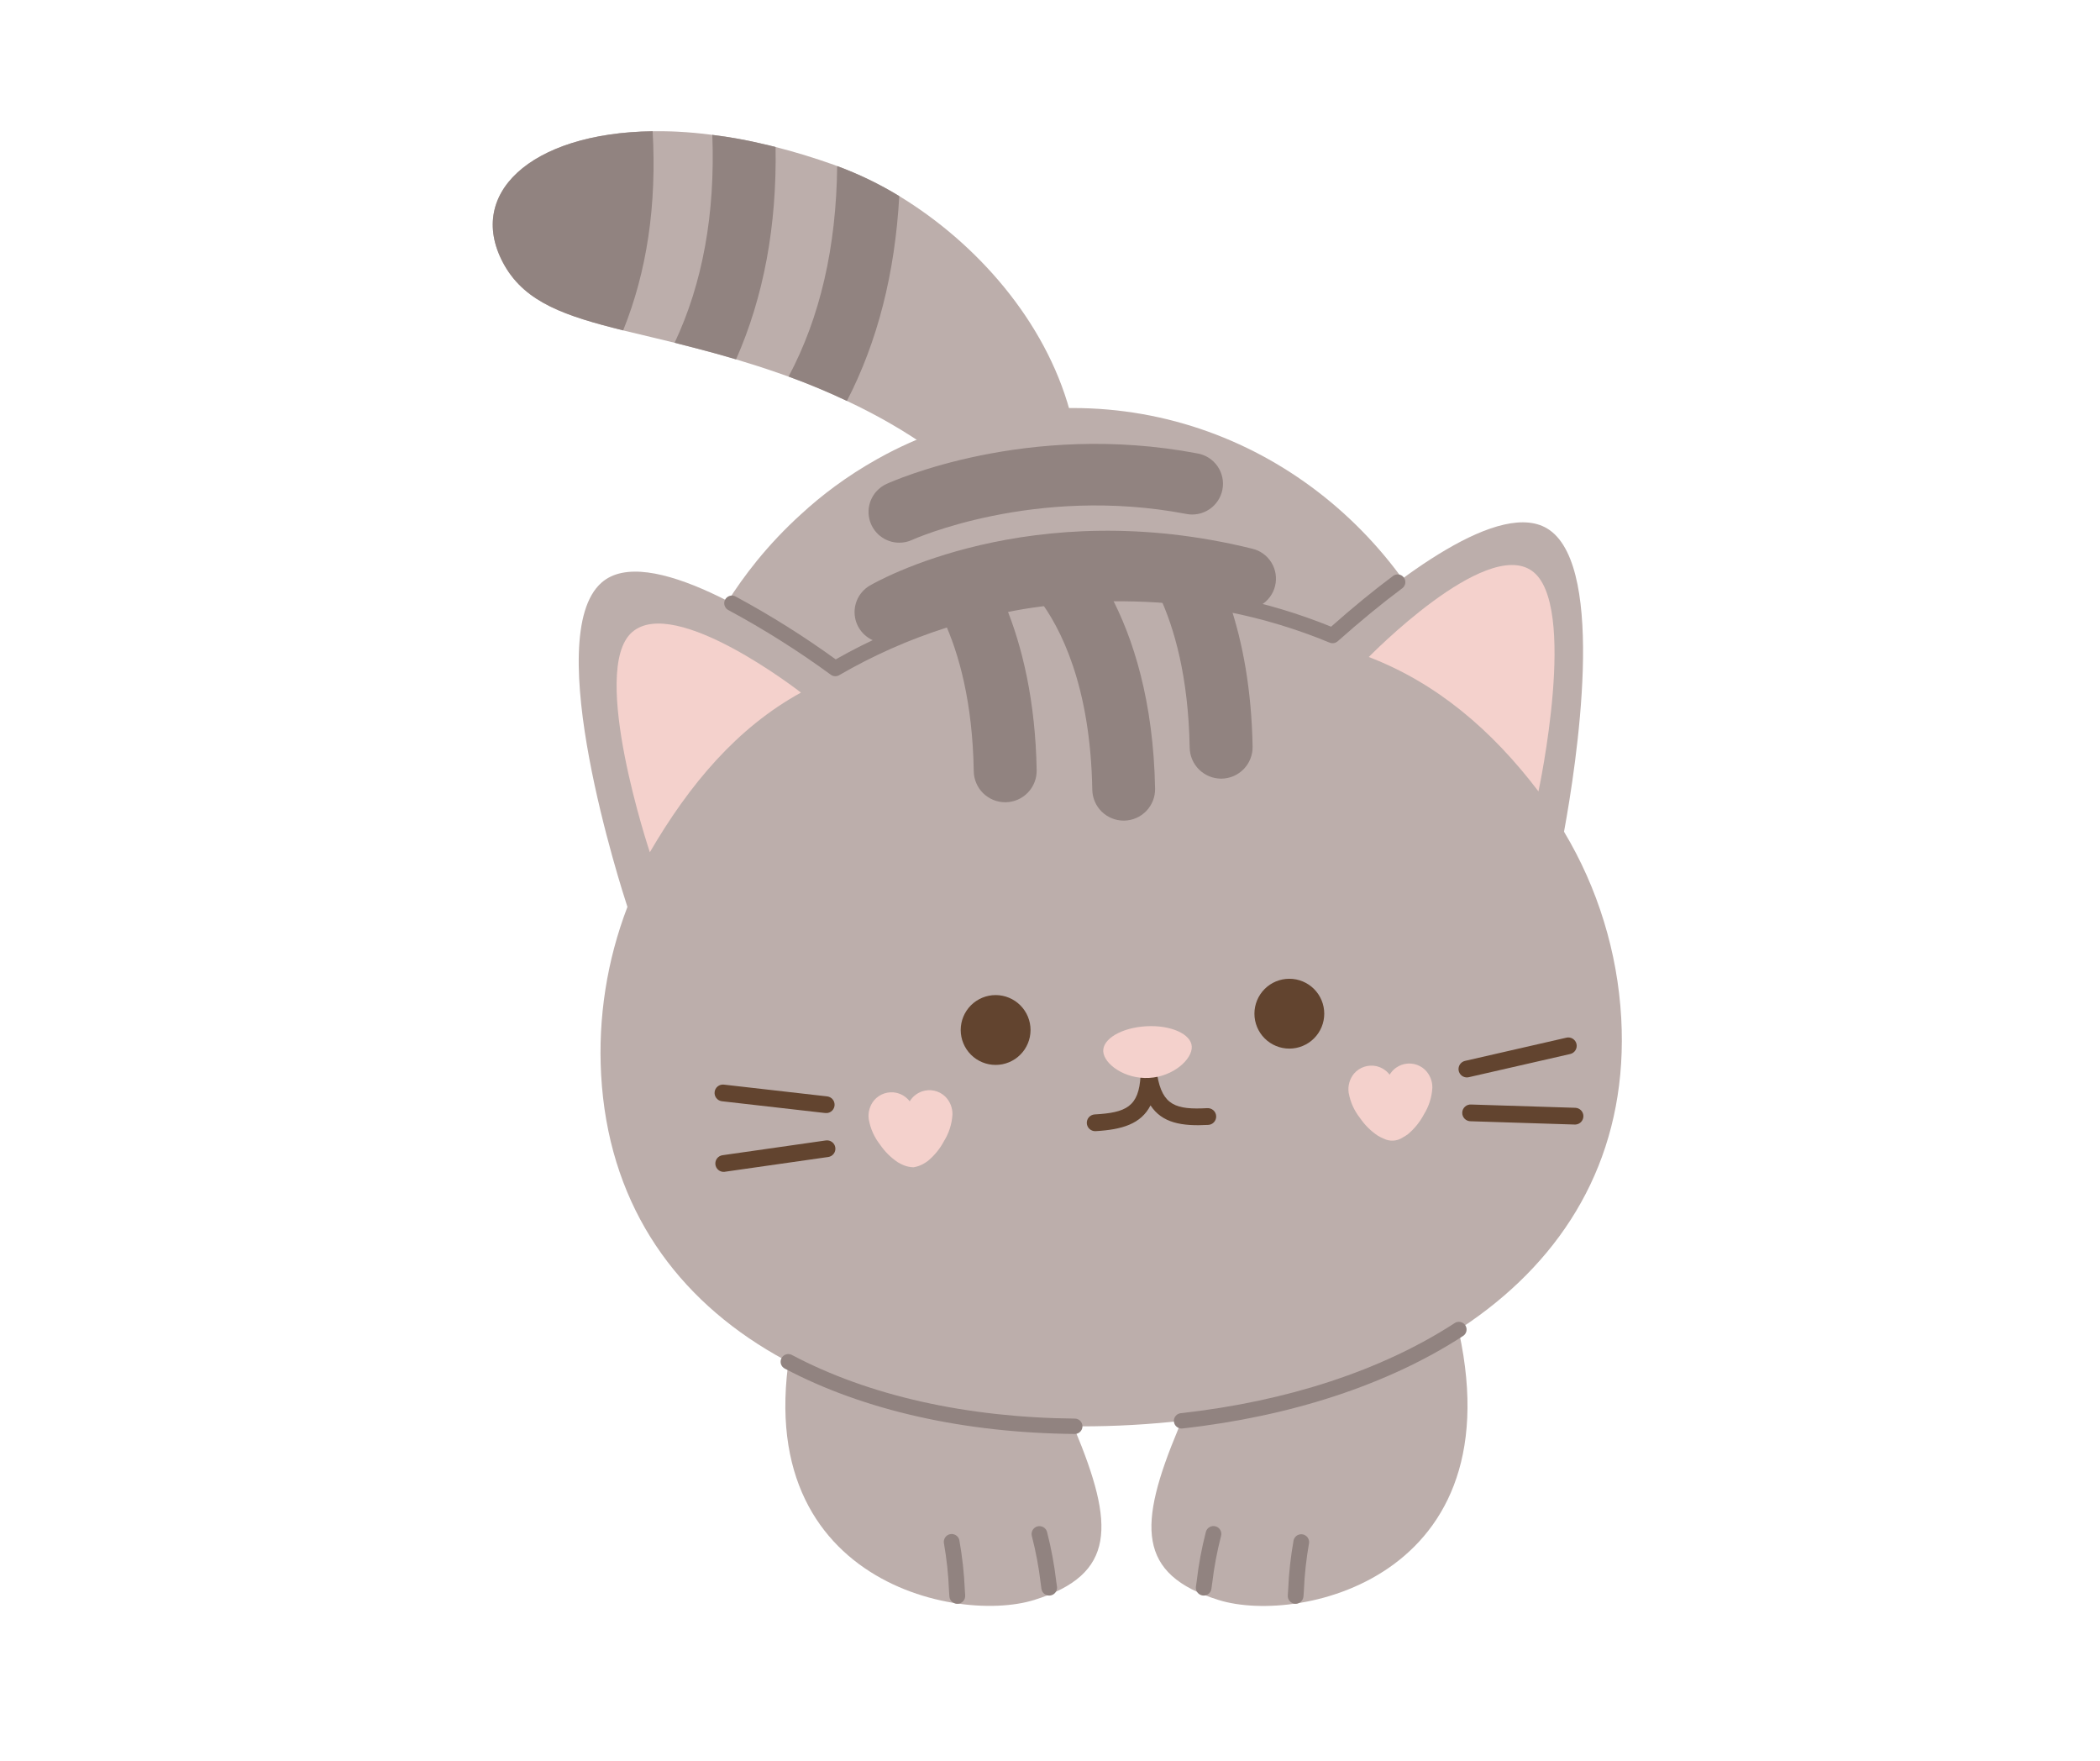 <svg xmlns="http://www.w3.org/2000/svg" xmlns:xlink="http://www.w3.org/1999/xlink" width="940" zoomAndPan="magnify" viewBox="0 0 705 591" height="788" preserveAspectRatio="xMidYMid meet" version="1.0"><defs><clipPath id="a2eeab85e7"><path d="M 165 44.016 L 363 44.016 L 363 200 L 165 200 Z M 165 44.016 " clip-rule="nonzero"/></clipPath><clipPath id="16af0987e7"><path d="M 165 44.016 L 220 44.016 L 220 111 L 165 111 Z M 165 44.016 " clip-rule="nonzero"/></clipPath></defs><path fill="#bcaeab" d="M 361.707 424.492 C 361.707 424.492 347.371 447.559 360.793 479.73 C 374.219 511.906 374.75 528.418 347.223 537.012 C 319.695 545.602 243.859 528.891 268.508 438.945 " fill-opacity="1" fill-rule="nonzero"/><path fill="#bcaeab" d="M 394.617 424.492 C 394.617 424.492 408.953 447.559 395.52 479.73 C 382.086 511.906 381.57 528.418 409.102 537.031 C 436.629 545.641 512.457 528.914 487.809 438.965 " fill-opacity="1" fill-rule="nonzero"/><path fill="#bcaeab" d="M 498.707 280.922 C 498.707 360.465 436.668 401.586 360.121 401.586 C 283.574 401.586 221.535 360.465 221.535 280.922 C 221.512 270.051 222.672 259.312 225.02 248.699 C 227.367 238.086 230.84 227.855 235.445 218.012 C 240.434 207.328 246.645 197.41 254.074 188.254 C 258.586 182.711 263.484 177.535 268.773 172.73 C 272.422 169.359 276.246 166.203 280.246 163.258 C 284.777 159.93 289.492 156.891 294.395 154.141 C 295.383 153.605 296.371 153.051 297.363 152.516 C 304.348 148.82 311.605 145.781 319.141 143.398 C 332.465 139.094 346.129 136.945 360.133 136.953 C 423.789 136.953 477.395 181.5 493.648 242.266 C 497.035 254.926 498.719 267.812 498.707 280.922 Z M 498.707 280.922 " fill-opacity="1" fill-rule="nonzero"/><g clip-path="url(#a2eeab85e7)"><path fill="#bcaeab" d="M 353.824 199.777 C 357.098 192.812 359.457 185.555 360.902 177.996 C 362.148 171.344 362.625 164.633 362.328 157.871 C 362.035 151.105 360.973 144.465 359.152 137.945 C 350.867 107.723 327.949 81.656 301.895 65.816 C 295.273 61.785 288.324 58.426 281.051 55.738 C 280.777 55.613 280.5 55.504 280.219 55.414 C 273.367 52.977 266.77 50.957 260.418 49.355 C 259.152 49.027 257.934 48.719 256.719 48.453 C 250.918 47.059 245.059 45.996 239.137 45.266 C 235.109 44.742 231.238 44.383 227.484 44.195 C 224.617 44.039 221.844 44.039 219.113 44.039 C 177.773 44.602 155.848 65.492 169.449 89.219 C 176.625 101.625 189.832 106.047 209.203 110.891 L 211.242 111.383 C 215.953 112.523 221.051 113.711 226.477 115.047 C 228.883 115.652 231.367 116.285 233.891 116.949 C 238.098 118.027 242.523 119.223 247.105 120.621 C 251.688 122.016 256.422 123.48 261.34 125.215 C 262.5 125.621 263.625 125.996 264.746 126.41 C 271.812 128.977 278.328 131.719 284.324 134.57 C 305.844 144.664 320.902 156.227 331.406 166.762 C 335.758 171.07 339.738 175.699 343.344 180.652 C 351.461 191.895 353.824 199.777 353.824 199.777 Z M 353.824 199.777 " fill-opacity="1" fill-rule="nonzero"/></g><path fill="#bcaeab" d="M 544.27 341.695 C 543.645 330.648 541.707 319.84 538.457 309.262 C 535.211 298.688 530.746 288.652 525.066 279.16 C 529.293 256.094 539.25 191.234 520.176 177.887 C 504.109 166.645 468.156 194.805 447.379 213.379 C 436.23 208.738 424.734 205.234 412.891 202.863 C 405.012 201.312 397.066 200.246 389.055 199.668 C 383.602 199.312 378.066 199.172 372.504 199.242 C 369.902 199.242 367.258 199.379 364.586 199.52 C 359.199 199.805 353.926 200.332 348.746 201.074 C 344.914 201.566 341.148 202.203 337.453 202.973 C 330.492 204.348 323.633 206.105 316.875 208.25 C 304.152 212.301 292.02 217.68 280.477 224.387 C 258.172 208.281 217.121 182.176 201.945 195.559 C 181.316 213.676 208.68 298.453 210.637 304.395 C 207.199 313.371 204.734 322.609 203.246 332.105 C 201.758 341.602 201.277 351.152 201.809 360.75 C 206.461 444.469 285.531 483.574 380.098 478.277 C 474.66 472.98 548.922 425.465 544.27 341.695 Z M 544.27 341.695 " fill-opacity="1" fill-rule="nonzero"/><path fill="#f4d1cc" d="M 459.527 220.523 C 459.527 220.523 498.488 180.531 514.246 191.57 C 530.008 202.605 516.484 265.629 516.484 265.629 C 500.766 244.926 482.184 229.207 459.527 220.523 Z M 459.527 220.523 " fill-opacity="1" fill-rule="nonzero"/><path fill="#f4d1cc" d="M 268.895 232.465 C 268.895 232.465 226.625 199.5 212.172 212.211 C 197.719 224.922 218.16 286.059 218.16 286.059 C 231.438 263.262 247.48 244.215 268.895 232.465 Z M 268.895 232.465 " fill-opacity="1" fill-rule="nonzero"/><path fill="#62442f" d="M 345.965 345.715 C 345.965 346.484 345.891 347.246 345.742 348 C 345.59 348.754 345.367 349.488 345.074 350.199 C 344.777 350.91 344.418 351.586 343.992 352.227 C 343.562 352.863 343.078 353.457 342.531 354 C 341.988 354.547 341.398 355.031 340.758 355.461 C 340.117 355.887 339.441 356.246 338.73 356.543 C 338.02 356.836 337.285 357.059 336.531 357.211 C 335.777 357.359 335.016 357.434 334.246 357.434 C 333.477 357.434 332.715 357.359 331.961 357.211 C 331.203 357.059 330.473 356.836 329.762 356.543 C 329.051 356.246 328.375 355.887 327.734 355.461 C 327.094 355.031 326.504 354.547 325.957 354 C 325.414 353.457 324.93 352.863 324.5 352.227 C 324.074 351.586 323.711 350.91 323.418 350.199 C 323.121 349.488 322.902 348.754 322.75 348 C 322.602 347.246 322.523 346.484 322.523 345.715 C 322.523 344.945 322.602 344.184 322.75 343.426 C 322.902 342.672 323.121 341.938 323.418 341.227 C 323.711 340.516 324.074 339.84 324.5 339.203 C 324.93 338.562 325.414 337.969 325.957 337.426 C 326.504 336.883 327.094 336.395 327.734 335.969 C 328.375 335.539 329.051 335.18 329.762 334.887 C 330.473 334.59 331.203 334.367 331.961 334.219 C 332.715 334.066 333.477 333.992 334.246 333.992 C 335.016 333.992 335.777 334.066 336.531 334.219 C 337.285 334.367 338.02 334.59 338.73 334.887 C 339.441 335.18 340.117 335.539 340.758 335.969 C 341.398 336.395 341.988 336.883 342.531 337.426 C 343.078 337.969 343.562 338.562 343.992 339.203 C 344.418 339.84 344.777 340.516 345.074 341.227 C 345.367 341.938 345.59 342.672 345.742 343.426 C 345.891 344.184 345.965 344.945 345.965 345.715 Z M 345.965 345.715 " fill-opacity="1" fill-rule="nonzero"/><path fill="#62442f" d="M 444.57 340.238 C 444.57 341.008 444.492 341.77 444.344 342.527 C 444.191 343.281 443.973 344.012 443.676 344.723 C 443.383 345.434 443.02 346.109 442.594 346.75 C 442.164 347.391 441.68 347.984 441.137 348.527 C 440.59 349.07 440 349.559 439.359 349.984 C 438.719 350.414 438.043 350.773 437.332 351.066 C 436.621 351.363 435.891 351.586 435.137 351.734 C 434.379 351.887 433.617 351.961 432.848 351.961 C 432.078 351.961 431.316 351.887 430.562 351.734 C 429.809 351.586 429.074 351.363 428.363 351.066 C 427.652 350.773 426.977 350.414 426.336 349.984 C 425.695 349.559 425.105 349.07 424.562 348.527 C 424.016 347.984 423.531 347.391 423.102 346.75 C 422.676 346.109 422.316 345.434 422.02 344.723 C 421.727 344.012 421.504 343.281 421.352 342.527 C 421.203 341.77 421.129 341.008 421.129 340.238 C 421.129 339.469 421.203 338.707 421.352 337.953 C 421.504 337.199 421.727 336.465 422.02 335.754 C 422.316 335.043 422.676 334.367 423.102 333.727 C 423.531 333.086 424.016 332.496 424.562 331.949 C 425.105 331.406 425.695 330.922 426.336 330.492 C 426.977 330.066 427.652 329.703 428.363 329.41 C 429.074 329.117 429.809 328.895 430.562 328.742 C 431.316 328.594 432.078 328.52 432.848 328.52 C 433.617 328.52 434.379 328.594 435.137 328.742 C 435.891 328.895 436.621 329.117 437.332 329.41 C 438.043 329.703 438.719 330.066 439.359 330.492 C 440 330.922 440.59 331.406 441.137 331.949 C 441.68 332.496 442.164 333.086 442.594 333.727 C 443.02 334.367 443.383 335.043 443.676 335.754 C 443.973 336.465 444.191 337.199 444.344 337.953 C 444.492 338.707 444.57 339.469 444.57 340.238 Z M 444.57 340.238 " fill-opacity="1" fill-rule="nonzero"/><path fill="#62442f" d="M 405.301 371.945 C 394.848 372.52 390.203 371.094 388.473 360.711 C 388.445 360.629 388.418 360.543 388.383 360.465 C 388.336 360.285 388.27 360.113 388.184 359.949 C 388.109 359.785 388.016 359.629 387.906 359.484 C 387.805 359.348 387.688 359.227 387.562 359.117 C 387.426 358.988 387.277 358.875 387.117 358.781 C 386.969 358.695 386.82 358.621 386.66 358.562 C 386.48 358.504 386.293 358.457 386.105 358.426 C 386.016 358.426 385.938 358.363 385.84 358.355 C 385.742 358.367 385.645 358.383 385.551 358.406 C 385.453 358.395 385.355 358.395 385.254 358.406 C 385.16 358.426 385.074 358.461 384.988 358.504 C 384.82 358.543 384.664 358.602 384.512 358.684 C 384.332 358.762 384.164 358.867 384.008 358.988 C 383.883 359.082 383.766 359.191 383.66 359.305 C 383.531 359.449 383.414 359.605 383.312 359.77 C 383.23 359.91 383.16 360.059 383.105 360.215 C 383.039 360.398 382.988 360.586 382.957 360.781 C 382.934 360.863 382.914 360.949 382.898 361.039 C 382.375 371.531 377.949 373.473 367.457 374.055 C 367.09 374.082 366.742 374.18 366.41 374.344 C 366.082 374.508 365.797 374.73 365.551 375.004 C 365.309 375.281 365.129 375.594 365.008 375.945 C 364.887 376.293 364.84 376.648 364.859 377.02 C 364.879 377.387 364.969 377.734 365.129 378.066 C 365.285 378.402 365.5 378.691 365.773 378.938 C 366.047 379.188 366.355 379.375 366.703 379.5 C 367.047 379.625 367.406 379.684 367.773 379.668 C 376.574 379.172 383.027 377.312 386.246 371.016 C 390.145 376.957 396.766 378.055 405.566 377.57 C 405.945 377.559 406.305 377.473 406.652 377.316 C 406.996 377.156 407.293 376.938 407.551 376.66 C 407.805 376.383 407.996 376.062 408.125 375.707 C 408.254 375.352 408.305 374.984 408.285 374.605 C 408.266 374.227 408.172 373.871 408.008 373.527 C 407.84 373.188 407.617 372.895 407.332 372.645 C 407.047 372.395 406.723 372.211 406.363 372.09 C 406.004 371.973 405.637 371.926 405.262 371.957 Z M 405.301 371.945 " fill-opacity="1" fill-rule="nonzero"/><path fill="#62442f" d="M 492.578 361.633 C 492.23 361.648 491.891 361.598 491.559 361.484 C 491.227 361.375 490.926 361.207 490.656 360.984 C 490.391 360.758 490.172 360.492 490 360.188 C 489.832 359.883 489.723 359.559 489.672 359.211 C 489.625 358.863 489.641 358.52 489.723 358.18 C 489.801 357.84 489.938 357.527 490.137 357.238 C 490.332 356.949 490.578 356.707 490.863 356.508 C 491.152 356.309 491.465 356.168 491.805 356.09 L 525.887 348.289 C 526.25 348.203 526.617 348.195 526.984 348.258 C 527.352 348.32 527.695 348.449 528.008 348.648 C 528.324 348.848 528.59 349.102 528.805 349.402 C 529.023 349.707 529.172 350.043 529.254 350.406 C 529.336 350.77 529.348 351.137 529.285 351.504 C 529.223 351.871 529.09 352.211 528.891 352.527 C 528.691 352.844 528.441 353.109 528.137 353.324 C 527.832 353.539 527.5 353.688 527.137 353.773 L 493.074 361.562 C 492.91 361.602 492.746 361.625 492.578 361.633 Z M 492.578 361.633 " fill-opacity="1" fill-rule="nonzero"/><path fill="#62442f" d="M 528.918 377.449 L 528.711 377.449 L 493.758 376.344 C 493.371 376.348 493 376.281 492.645 376.137 C 492.289 375.988 491.973 375.781 491.703 375.508 C 491.434 375.23 491.227 374.914 491.086 374.559 C 490.945 374.199 490.883 373.828 490.895 373.441 C 490.906 373.059 490.996 372.691 491.156 372.34 C 491.32 371.992 491.547 371.691 491.832 371.434 C 492.121 371.176 492.445 370.988 492.812 370.867 C 493.176 370.742 493.551 370.699 493.934 370.73 L 528.887 371.828 C 529.246 371.844 529.59 371.926 529.914 372.074 C 530.242 372.223 530.531 372.426 530.781 372.684 C 531.027 372.941 531.223 373.234 531.359 373.566 C 531.496 373.898 531.566 374.242 531.57 374.602 C 531.574 374.961 531.512 375.309 531.383 375.641 C 531.258 375.977 531.07 376.277 530.828 376.539 C 530.586 376.805 530.301 377.016 529.977 377.172 C 529.656 377.324 529.316 377.414 528.957 377.441 Z M 528.918 377.449 " fill-opacity="1" fill-rule="nonzero"/><path fill="#62442f" d="M 277.516 373.582 C 277.355 373.594 277.199 373.594 277.039 373.582 L 242.293 369.621 C 241.934 369.566 241.594 369.449 241.281 369.266 C 240.965 369.078 240.695 368.844 240.473 368.551 C 240.25 368.262 240.09 367.941 239.992 367.59 C 239.895 367.238 239.867 366.879 239.91 366.516 C 239.949 366.152 240.059 365.812 240.234 365.492 C 240.41 365.172 240.637 364.895 240.922 364.664 C 241.203 364.434 241.52 364.262 241.867 364.152 C 242.219 364.047 242.574 364.008 242.938 364.039 L 277.672 367.996 C 278.023 368.035 278.359 368.137 278.672 368.301 C 278.984 368.461 279.258 368.676 279.492 368.945 C 279.723 369.211 279.898 369.508 280.02 369.844 C 280.137 370.176 280.191 370.52 280.184 370.871 C 280.172 371.227 280.098 371.566 279.961 371.891 C 279.824 372.215 279.629 372.504 279.383 372.758 C 279.137 373.012 278.852 373.211 278.527 373.355 C 278.207 373.5 277.867 373.582 277.516 373.602 Z M 277.516 373.582 " fill-opacity="1" fill-rule="nonzero"/><path fill="#62442f" d="M 243.156 393.328 C 242.793 393.355 242.434 393.312 242.086 393.199 C 241.738 393.086 241.426 392.91 241.145 392.676 C 240.867 392.438 240.641 392.156 240.473 391.836 C 240.301 391.512 240.199 391.168 240.16 390.801 C 240.125 390.438 240.16 390.082 240.262 389.73 C 240.367 389.379 240.531 389.062 240.758 388.773 C 240.988 388.488 241.262 388.254 241.578 388.074 C 241.898 387.895 242.238 387.781 242.602 387.738 L 277.246 382.785 C 277.617 382.734 277.98 382.754 278.34 382.844 C 278.703 382.938 279.031 383.094 279.328 383.316 C 279.625 383.539 279.871 383.812 280.062 384.129 C 280.25 384.449 280.371 384.793 280.426 385.164 C 280.477 385.531 280.461 385.895 280.367 386.254 C 280.277 386.617 280.117 386.945 279.895 387.242 C 279.672 387.543 279.402 387.785 279.082 387.977 C 278.762 388.164 278.418 388.289 278.051 388.34 L 243.402 393.289 Z M 243.156 393.328 " fill-opacity="1" fill-rule="nonzero"/><path fill="#f4d1cc" d="M 400.094 351.258 C 400.332 355.453 393.984 361.344 385.777 361.801 C 377.574 362.254 370.613 357.109 370.375 352.891 C 370.141 348.672 376.602 344.91 384.82 344.457 C 393.035 344 399.867 347.051 400.094 351.258 Z M 400.094 351.258 " fill-opacity="1" fill-rule="nonzero"/><path fill="#f4d1cc" d="M 317.258 367.988 C 316.746 367.508 316.18 367.105 315.559 366.781 C 314.938 366.457 314.285 366.223 313.598 366.078 C 312.914 365.934 312.219 365.883 311.52 365.93 C 310.82 365.973 310.141 366.113 309.48 366.344 C 307.738 366.977 306.383 368.078 305.41 369.648 C 304.262 368.199 302.793 367.25 300.996 366.809 C 300.312 366.652 299.621 366.594 298.922 366.629 C 298.223 366.66 297.543 366.789 296.875 367.008 C 296.211 367.227 295.59 367.531 295.008 367.922 C 294.426 368.312 293.906 368.773 293.453 369.305 C 292.723 370.191 292.199 371.188 291.887 372.293 C 291.57 373.398 291.492 374.52 291.652 375.66 C 292.207 378.832 293.48 381.688 295.473 384.223 C 297.09 386.594 299.098 388.574 301.488 390.16 C 302.09 390.512 302.711 390.82 303.352 391.094 C 304.406 391.523 305.5 391.758 306.637 391.797 C 307.762 391.629 308.824 391.277 309.824 390.734 C 310.438 390.398 311.02 390.02 311.578 389.598 C 313.781 387.754 315.555 385.562 316.902 383.023 C 318.594 380.293 319.543 377.32 319.754 374.113 C 319.781 372.965 319.582 371.855 319.148 370.789 C 318.715 369.723 318.082 368.789 317.258 367.988 Z M 317.258 367.988 " fill-opacity="1" fill-rule="nonzero"/><path fill="#f4d1cc" d="M 478.363 359.039 C 477.852 358.559 477.289 358.156 476.668 357.832 C 476.047 357.512 475.395 357.277 474.707 357.133 C 474.023 356.984 473.332 356.938 472.633 356.98 C 471.934 357.027 471.254 357.164 470.594 357.395 C 468.848 358.023 467.492 359.129 466.523 360.711 C 465.383 359.254 463.91 358.301 462.109 357.859 C 461.426 357.707 460.734 357.645 460.035 357.68 C 459.336 357.715 458.652 357.84 457.988 358.059 C 457.32 358.281 456.699 358.586 456.117 358.973 C 455.535 359.363 455.016 359.824 454.559 360.355 C 453.828 361.242 453.309 362.238 452.992 363.344 C 452.68 364.449 452.602 365.57 452.754 366.711 C 453.316 369.887 454.59 372.738 456.586 375.273 C 458.203 377.645 460.203 379.625 462.594 381.211 C 463.199 381.566 463.82 381.883 464.465 382.152 C 464.973 382.414 465.504 382.602 466.062 382.719 C 466.621 382.836 467.184 382.879 467.754 382.848 C 468.32 382.816 468.875 382.707 469.418 382.527 C 469.957 382.348 470.465 382.102 470.938 381.785 C 471.547 381.445 472.129 381.07 472.691 380.66 C 474.891 378.809 476.66 376.613 478.008 374.074 C 479.703 371.344 480.652 368.375 480.859 365.164 C 480.891 364.016 480.688 362.906 480.254 361.84 C 479.82 360.773 479.191 359.84 478.363 359.039 Z M 478.363 359.039 " fill-opacity="1" fill-rule="nonzero"/><path fill="#918380" d="M 387.777 264.695 C 387.793 265.391 387.734 266.078 387.613 266.758 C 387.492 267.441 387.301 268.102 387.051 268.746 C 386.797 269.391 386.48 270.004 386.109 270.59 C 385.734 271.172 385.305 271.711 384.824 272.211 C 384.344 272.711 383.82 273.156 383.25 273.551 C 382.684 273.945 382.082 274.281 381.445 274.559 C 380.812 274.836 380.156 275.051 379.477 275.195 C 378.801 275.344 378.117 275.426 377.426 275.438 L 377.258 275.438 C 376.57 275.438 375.891 275.371 375.219 275.242 C 374.547 275.109 373.895 274.914 373.262 274.656 C 372.625 274.398 372.023 274.082 371.449 273.703 C 370.879 273.328 370.348 272.898 369.859 272.422 C 369.367 271.941 368.93 271.418 368.543 270.855 C 368.156 270.289 367.824 269.691 367.555 269.062 C 367.285 268.434 367.074 267.785 366.93 267.113 C 366.785 266.445 366.707 265.77 366.695 265.082 C 366.09 229.941 355.914 210.508 348.766 201.074 C 353.984 200.332 359.262 199.805 364.605 199.52 C 367.25 199.379 369.891 199.281 372.523 199.242 C 380.453 213.961 387.246 235.473 387.777 264.695 Z M 387.777 264.695 " fill-opacity="1" fill-rule="nonzero"/><path fill="#918380" d="M 420.516 250.578 C 420.527 251.273 420.473 251.965 420.352 252.648 C 420.227 253.332 420.039 253.996 419.785 254.645 C 419.531 255.289 419.215 255.906 418.84 256.492 C 418.465 257.074 418.039 257.617 417.555 258.117 C 417.074 258.617 416.547 259.066 415.977 259.461 C 415.406 259.859 414.801 260.195 414.164 260.473 C 413.527 260.75 412.871 260.965 412.191 261.109 C 411.512 261.258 410.824 261.34 410.129 261.352 L 409.922 261.352 C 409.238 261.348 408.559 261.277 407.887 261.141 C 407.215 261.008 406.562 260.809 405.93 260.543 C 405.293 260.281 404.691 259.961 404.121 259.582 C 403.551 259.203 403.02 258.773 402.535 258.289 C 402.047 257.809 401.609 257.285 401.223 256.719 C 400.84 256.152 400.512 255.551 400.242 254.922 C 399.973 254.293 399.766 253.641 399.621 252.969 C 399.48 252.301 399.402 251.621 399.391 250.938 C 398.973 227.305 394.293 210.766 389.047 199.637 C 397.062 200.227 405.008 201.301 412.891 202.863 C 417.18 215.645 420.168 231.453 420.516 250.578 Z M 420.516 250.578 " fill-opacity="1" fill-rule="nonzero"/><path fill="#918380" d="M 348.023 258.5 C 348.039 259.195 347.984 259.883 347.859 260.566 C 347.738 261.246 347.551 261.914 347.297 262.559 C 347.043 263.203 346.73 263.82 346.355 264.402 C 345.98 264.988 345.555 265.531 345.074 266.031 C 344.59 266.531 344.066 266.98 343.496 267.375 C 342.926 267.773 342.324 268.109 341.688 268.387 C 341.055 268.664 340.395 268.879 339.719 269.027 C 339.039 269.176 338.355 269.258 337.66 269.27 L 337.484 269.27 C 336.793 269.27 336.113 269.207 335.438 269.074 C 334.762 268.941 334.105 268.746 333.469 268.484 C 332.832 268.227 332.227 267.906 331.652 267.527 C 331.078 267.148 330.543 266.719 330.055 266.234 C 329.562 265.754 329.125 265.227 328.734 264.66 C 328.348 264.09 328.02 263.488 327.75 262.855 C 327.477 262.223 327.273 261.57 327.129 260.898 C 326.988 260.227 326.91 259.543 326.902 258.855 C 326.516 235.691 321.953 219.387 316.832 208.219 C 323.602 206.074 330.469 204.316 337.434 202.945 C 343.203 216.91 347.609 235.254 348.023 258.5 Z M 348.023 258.5 " fill-opacity="1" fill-rule="nonzero"/><path fill="#918380" d="M 396.637 479.484 C 396.312 479.48 395.996 479.418 395.691 479.293 C 395.391 479.168 395.121 478.992 394.883 478.766 C 394.645 478.543 394.461 478.277 394.32 477.98 C 394.184 477.684 394.109 477.371 394.09 477.043 C 394.07 476.719 394.113 476.398 394.215 476.09 C 394.32 475.777 394.477 475.496 394.688 475.246 C 394.895 474.992 395.145 474.789 395.434 474.633 C 395.719 474.477 396.027 474.379 396.352 474.336 C 432.164 470.379 463.941 459.922 488.242 444.164 C 488.527 443.953 488.844 443.809 489.191 443.73 C 489.539 443.648 489.887 443.641 490.234 443.707 C 490.586 443.77 490.906 443.898 491.203 444.098 C 491.5 444.293 491.742 444.543 491.938 444.84 C 492.129 445.137 492.258 445.461 492.316 445.812 C 492.375 446.16 492.363 446.508 492.281 446.855 C 492.199 447.199 492.051 447.516 491.836 447.797 C 491.621 448.082 491.363 448.312 491.055 448.488 C 466.078 464.684 433.531 475.395 396.926 479.465 Z M 396.637 479.484 " fill-opacity="1" fill-rule="nonzero"/><path fill="#918380" d="M 360.941 481.305 C 323.695 480.98 290.008 473.387 263.527 459.398 C 263.211 459.246 262.938 459.039 262.703 458.773 C 262.473 458.512 262.301 458.211 262.191 457.879 C 262.082 457.543 262.039 457.203 262.07 456.852 C 262.102 456.5 262.195 456.172 262.359 455.859 C 262.527 455.551 262.746 455.285 263.016 455.062 C 263.289 454.84 263.598 454.68 263.934 454.586 C 264.273 454.488 264.617 454.461 264.965 454.504 C 265.312 454.547 265.641 454.66 265.941 454.836 C 291.68 468.457 324.555 475.82 360.973 476.148 C 361.301 476.168 361.613 476.25 361.91 476.387 C 362.207 476.527 362.469 476.719 362.695 476.957 C 362.922 477.195 363.094 477.469 363.215 477.777 C 363.336 478.082 363.395 478.398 363.395 478.727 C 363.395 479.055 363.336 479.375 363.215 479.68 C 363.094 479.984 362.922 480.258 362.695 480.496 C 362.469 480.738 362.207 480.926 361.91 481.066 C 361.613 481.207 361.301 481.285 360.973 481.305 Z M 360.941 481.305 " fill-opacity="1" fill-rule="nonzero"/><path fill="#918380" d="M 280.434 226.969 C 279.875 226.969 279.371 226.805 278.922 226.477 C 267.977 218.477 256.539 211.254 244.609 204.816 C 244.293 204.664 244.016 204.457 243.781 204.195 C 243.551 203.934 243.375 203.633 243.266 203.301 C 243.152 202.965 243.109 202.625 243.137 202.273 C 243.164 201.922 243.262 201.59 243.426 201.277 C 243.59 200.969 243.805 200.699 244.078 200.477 C 244.352 200.254 244.656 200.094 244.996 199.996 C 245.332 199.898 245.676 199.871 246.027 199.914 C 246.375 199.957 246.703 200.066 247.008 200.242 C 258.656 206.527 269.844 213.555 280.562 221.316 C 291.84 214.906 303.66 209.73 316.023 205.797 C 322.883 203.617 329.844 201.832 336.91 200.438 C 340.621 199.668 344.492 199.016 348.371 198.461 C 353.746 197.695 359.172 197.172 364.445 196.895 C 367.121 196.758 369.793 196.648 372.426 196.609 C 378.059 196.551 383.68 196.688 389.184 197.035 C 397.305 197.625 405.359 198.711 413.348 200.289 C 424.836 202.586 436.012 205.938 446.867 210.348 C 454.09 203.945 461.102 198.203 467.73 193.262 C 468.008 193.07 468.309 192.934 468.637 192.859 C 468.965 192.785 469.297 192.773 469.629 192.828 C 469.961 192.883 470.27 192.996 470.559 193.172 C 470.844 193.344 471.09 193.566 471.289 193.84 C 471.488 194.109 471.633 194.406 471.715 194.73 C 471.801 195.059 471.82 195.387 471.777 195.723 C 471.73 196.055 471.625 196.367 471.457 196.66 C 471.293 196.953 471.074 197.203 470.812 197.41 C 463.941 202.527 456.637 208.539 449.094 215.23 C 448.723 215.562 448.293 215.77 447.805 215.852 C 447.312 215.938 446.84 215.883 446.379 215.695 C 435.383 211.145 424.043 207.715 412.367 205.398 C 404.598 203.863 396.758 202.812 388.859 202.242 C 383.512 201.895 378.02 201.758 372.523 201.824 C 369.961 201.824 367.355 201.965 364.742 202.102 C 359.617 202.371 354.352 202.883 349.094 203.629 C 345.301 204.113 341.57 204.746 337.957 205.496 C 331.074 206.855 324.293 208.594 317.605 210.715 C 305.07 214.711 293.113 220.012 281.73 226.613 C 281.332 226.852 280.898 226.969 280.434 226.969 Z M 280.434 226.969 " fill-opacity="1" fill-rule="nonzero"/><g clip-path="url(#16af0987e7)"><path fill="#918380" d="M 209.203 110.891 C 217.199 91.09 220.5 68.812 219.102 44.059 C 177.773 44.602 155.848 65.492 169.449 89.219 C 176.625 101.625 189.832 106.066 209.203 110.891 Z M 209.203 110.891 " fill-opacity="1" fill-rule="nonzero"/></g><path fill="#918380" d="M 247.105 120.621 C 256.359 99.691 260.824 75.863 260.371 49.344 C 259.102 49.02 257.887 48.711 256.668 48.445 C 250.883 47.051 245.039 45.992 239.137 45.266 C 240.129 71.668 235.91 95.059 226.477 115.047 C 228.883 115.652 231.367 116.285 233.891 116.949 C 238.098 118.027 242.523 119.273 247.105 120.621 Z M 247.105 120.621 " fill-opacity="1" fill-rule="nonzero"/><path fill="#918380" d="M 284.324 134.57 C 294.609 114.66 300.469 91.684 301.895 65.816 C 295.273 61.785 288.324 58.426 281.051 55.738 C 280.781 82.902 275.289 106.602 264.746 126.383 C 271.812 128.977 278.328 131.719 284.324 134.57 Z M 284.324 134.57 " fill-opacity="1" fill-rule="nonzero"/><path fill="#918380" d="M 320 537.91 C 319.625 537.691 319.324 537.395 319.098 537.023 C 318.875 536.648 318.75 536.246 318.723 535.812 L 318.594 533.922 C 318.387 528.543 317.812 523.203 316.875 517.902 C 316.824 517.566 316.84 517.234 316.922 516.902 C 317 516.574 317.141 516.27 317.336 515.992 C 317.535 515.715 317.777 515.484 318.062 515.301 C 318.348 515.117 318.66 514.992 318.992 514.93 C 319.328 514.867 319.66 514.867 319.996 514.934 C 320.328 514.996 320.641 515.121 320.926 515.309 C 321.211 515.492 321.453 515.723 321.648 516 C 321.844 516.277 321.98 516.582 322.059 516.914 C 323.051 522.441 323.664 528.012 323.902 533.625 L 324.02 535.504 C 324.043 535.855 324 536.195 323.887 536.527 C 323.773 536.859 323.602 537.156 323.371 537.418 C 323.137 537.68 322.867 537.891 322.551 538.043 C 322.238 538.199 321.906 538.285 321.555 538.309 C 320.996 538.344 320.477 538.211 320 537.91 Z M 320 537.91 " fill-opacity="1" fill-rule="nonzero"/><path fill="#918380" d="M 350.895 535.18 C 350.168 534.75 349.746 534.113 349.629 533.277 L 349.371 531.387 C 348.742 526.039 347.75 520.762 346.402 515.547 C 346.312 515.211 346.293 514.871 346.34 514.527 C 346.387 514.184 346.5 513.859 346.672 513.559 C 346.848 513.258 347.07 513.004 347.348 512.789 C 347.621 512.578 347.926 512.426 348.262 512.336 C 348.598 512.242 348.938 512.219 349.281 512.262 C 349.625 512.305 349.949 512.41 350.254 512.578 C 350.555 512.75 350.816 512.969 351.031 513.242 C 351.246 513.516 351.402 513.82 351.5 514.152 C 352.898 519.582 353.926 525.086 354.578 530.656 L 354.844 532.547 C 354.914 533.047 354.844 533.527 354.633 533.988 C 354.426 534.449 354.109 534.82 353.691 535.102 C 353.27 535.383 352.805 535.527 352.297 535.543 C 351.793 535.559 351.32 535.434 350.887 535.18 Z M 350.895 535.18 " fill-opacity="1" fill-rule="nonzero"/><path fill="#918380" d="M 436.324 537.91 C 436.695 537.688 436.992 537.391 437.219 537.02 C 437.445 536.648 437.57 536.246 437.602 535.812 L 437.73 533.922 C 437.949 528.543 438.531 523.203 439.473 517.902 C 439.508 517.574 439.484 517.246 439.398 516.926 C 439.312 516.602 439.172 516.309 438.973 516.039 C 438.777 515.77 438.535 515.547 438.254 515.371 C 437.973 515.191 437.668 515.07 437.34 515.008 C 437.016 514.945 436.688 514.945 436.359 515.008 C 436.031 515.07 435.727 515.188 435.445 515.363 C 435.16 515.539 434.922 515.762 434.723 516.031 C 434.523 516.297 434.379 516.594 434.293 516.914 C 433.297 522.441 432.684 528.012 432.453 533.625 L 432.332 535.504 C 432.312 535.855 432.355 536.195 432.469 536.527 C 432.582 536.859 432.754 537.156 432.984 537.418 C 433.215 537.68 433.488 537.891 433.805 538.043 C 434.117 538.199 434.449 538.285 434.797 538.309 C 435.348 538.336 435.855 538.203 436.324 537.91 Z M 436.324 537.91 " fill-opacity="1" fill-rule="nonzero"/><path fill="#918380" d="M 405.43 535.18 C 406.152 534.746 406.57 534.113 406.688 533.277 L 406.953 531.387 C 407.582 526.039 408.574 520.762 409.922 515.547 C 410.016 515.211 410.039 514.867 409.996 514.52 C 409.953 514.176 409.844 513.848 409.672 513.543 C 409.496 513.242 409.273 512.98 408.996 512.766 C 408.719 512.551 408.414 512.398 408.078 512.305 C 407.738 512.215 407.398 512.188 407.051 512.234 C 406.703 512.277 406.379 512.383 406.074 512.559 C 405.77 512.73 405.512 512.957 405.297 513.23 C 405.082 513.508 404.926 513.816 404.836 514.152 C 403.43 519.582 402.402 525.082 401.758 530.656 L 401.488 532.547 C 401.422 533.047 401.492 533.527 401.699 533.988 C 401.906 534.449 402.223 534.82 402.645 535.102 C 403.066 535.383 403.531 535.527 404.035 535.543 C 404.543 535.559 405.012 535.434 405.449 535.18 Z M 405.43 535.18 " fill-opacity="1" fill-rule="nonzero"/><path fill="#918380" d="M 301.906 182.156 C 301.32 182.156 300.742 182.105 300.164 182.008 C 299.59 181.91 299.023 181.762 298.473 181.566 C 297.922 181.375 297.391 181.133 296.879 180.852 C 296.371 180.566 295.887 180.238 295.43 179.871 C 294.977 179.508 294.555 179.105 294.168 178.664 C 293.781 178.227 293.434 177.758 293.125 177.262 C 292.816 176.766 292.555 176.246 292.336 175.703 C 292.117 175.16 291.941 174.605 291.82 174.035 C 291.695 173.461 291.617 172.887 291.59 172.301 C 291.566 171.719 291.586 171.137 291.66 170.555 C 291.73 169.973 291.852 169.406 292.02 168.844 C 292.191 168.285 292.406 167.742 292.668 167.219 C 292.926 166.695 293.23 166.199 293.578 165.727 C 293.922 165.258 294.305 164.816 294.727 164.41 C 295.145 164.004 295.598 163.637 296.078 163.305 C 296.562 162.977 297.07 162.688 297.602 162.445 C 299.492 161.574 344.68 141.289 402.031 152.199 C 402.707 152.316 403.363 152.5 404 152.75 C 404.637 153 405.246 153.309 405.82 153.676 C 406.395 154.047 406.93 154.469 407.422 154.945 C 407.914 155.418 408.355 155.938 408.742 156.5 C 409.133 157.062 409.461 157.66 409.73 158.289 C 410.004 158.918 410.207 159.566 410.352 160.234 C 410.492 160.906 410.566 161.582 410.574 162.266 C 410.578 162.949 410.52 163.629 410.391 164.301 C 410.262 164.973 410.07 165.625 409.812 166.258 C 409.555 166.891 409.238 167.496 408.859 168.066 C 408.48 168.637 408.051 169.164 407.57 169.648 C 407.086 170.133 406.562 170.566 405.992 170.949 C 405.426 171.328 404.824 171.648 404.191 171.91 C 403.559 172.172 402.91 172.367 402.238 172.5 C 401.566 172.633 400.887 172.695 400.203 172.695 C 399.52 172.691 398.844 172.621 398.172 172.484 C 347.234 162.801 306.609 181.027 306.203 181.215 C 304.836 181.84 303.406 182.152 301.906 182.156 Z M 301.906 182.156 " fill-opacity="1" fill-rule="nonzero"/><path fill="#918380" d="M 297.223 215.785 C 296.66 215.785 296.102 215.738 295.547 215.648 C 294.988 215.555 294.445 215.422 293.91 215.242 C 293.379 215.059 292.863 214.84 292.363 214.574 C 291.867 214.309 291.395 214.004 290.949 213.664 C 290.5 213.32 290.082 212.945 289.699 212.535 C 289.312 212.125 288.961 211.688 288.648 211.219 C 288.332 210.75 288.059 210.262 287.824 209.75 C 287.59 209.238 287.398 208.711 287.25 208.164 C 287.105 207.621 287 207.07 286.945 206.512 C 286.887 205.949 286.875 205.387 286.91 204.828 C 286.945 204.266 287.023 203.707 287.148 203.16 C 287.273 202.609 287.445 202.074 287.656 201.555 C 287.871 201.031 288.125 200.531 288.418 200.051 C 288.715 199.57 289.047 199.121 289.414 198.695 C 289.785 198.27 290.184 197.875 290.617 197.516 C 291.051 197.156 291.512 196.832 291.996 196.551 C 294.156 195.281 345.836 165.75 420.375 184.164 C 421.043 184.32 421.688 184.539 422.309 184.82 C 422.93 185.105 423.52 185.445 424.074 185.848 C 424.629 186.246 425.137 186.695 425.602 187.199 C 426.066 187.699 426.48 188.242 426.836 188.824 C 427.195 189.406 427.492 190.02 427.727 190.66 C 427.961 191.305 428.133 191.961 428.238 192.637 C 428.34 193.312 428.379 193.992 428.348 194.676 C 428.32 195.359 428.223 196.031 428.059 196.695 C 427.895 197.359 427.668 198 427.375 198.621 C 427.082 199.238 426.734 199.82 426.328 200.371 C 425.922 200.922 425.461 201.426 424.957 201.883 C 424.449 202.34 423.902 202.746 423.312 203.094 C 422.727 203.445 422.109 203.73 421.465 203.961 C 420.82 204.188 420.16 204.348 419.48 204.445 C 418.805 204.539 418.125 204.566 417.441 204.527 C 416.762 204.488 416.09 204.383 415.426 204.211 C 348.938 187.777 302.875 214.109 302.422 214.367 C 300.816 215.312 299.086 215.785 297.223 215.785 Z M 297.223 215.785 " fill-opacity="1" fill-rule="nonzero"/></svg>